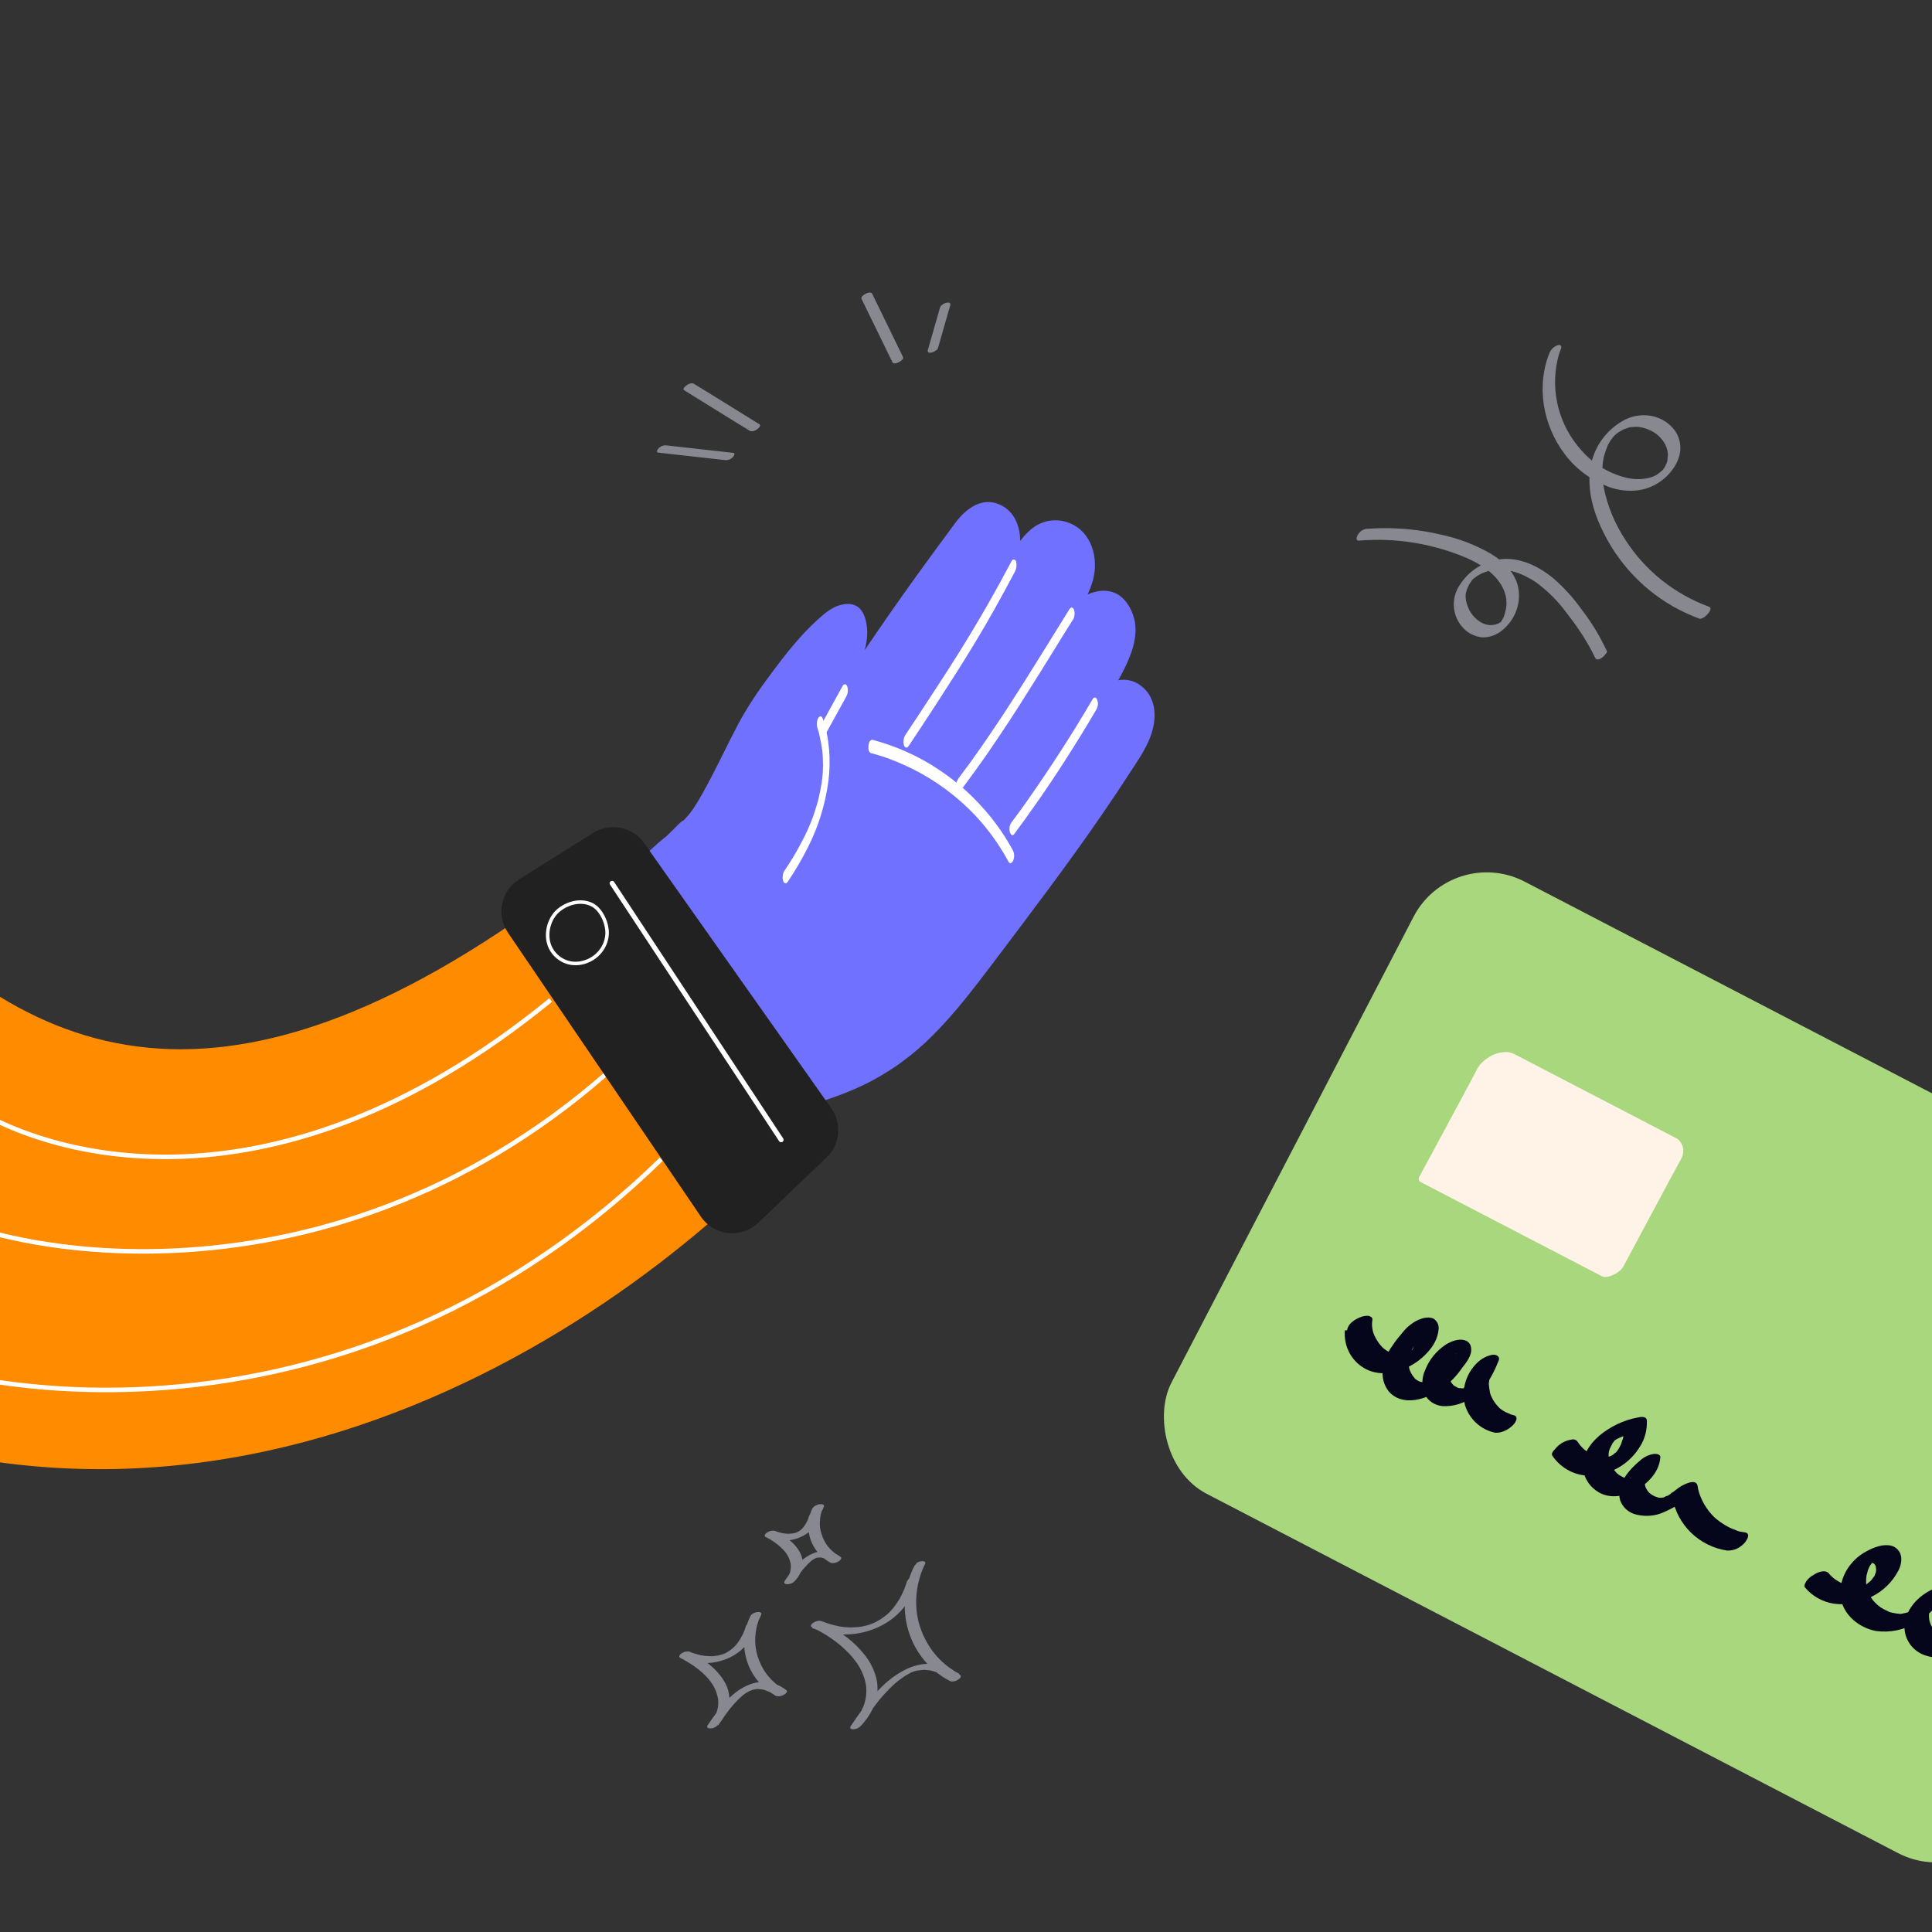 <svg width="375" height="375" viewBox="0 0 375 375" fill="none" xmlns="http://www.w3.org/2000/svg">
<rect x="0" y="0" width="375" height="375" fill="#333333" stroke="none"/>
<g clip-path="url(#clip0_119_1134)">
<path d="M120.494 168.968C116.719 170.117 116.42 175.292 112.603 176.299L95.882 185.201L93.462 196.94C93.382 197.545 93.301 198.151 93.618 198.719C93.755 198.932 93.934 199.139 94.089 199.328L97.126 203.398L106.905 216.398L112.603 223.999C112.71 224.152 112.912 224.229 113.072 224.163L117.53 223.189L135.794 219.357C141.384 218.153 146.993 217.074 152.517 215.71C157.674 214.442 162.829 212.878 167.643 210.58C172.67 208.144 177.231 204.844 181.16 200.852C185.243 196.753 188.766 192.164 192.265 187.557C195.977 182.665 199.647 177.778 203.346 172.802C207.046 167.827 210.674 162.798 214.165 157.705C215.911 155.158 217.615 152.617 219.289 150.018C220.71 147.858 222.196 145.71 223.177 143.297C224.563 139.891 224.67 135.572 221.515 133.152C220.432 132.272 219.077 131.857 217.713 131.952C217.482 131.964 217.274 131.995 217.049 132.049C217.167 131.841 217.267 131.657 217.384 131.449C219.316 127.857 221.391 123.375 219.897 119.269C219.147 117.196 217.697 115.267 215.464 114.79C213.932 114.464 212.474 114.785 211.1 115.39C211.517 114.48 211.887 113.535 212.15 112.585C213.289 108.367 211.915 103.205 207.529 101.497C205.616 100.74 203.486 100.82 201.668 101.723C200.188 102.471 199.03 103.68 198.015 104.996C198.015 102.112 196.899 99.287 194.165 97.993C190.634 96.328 187.487 98.721 185.416 101.506C182.867 104.934 180.36 108.356 177.858 111.82C174.443 116.563 171.116 121.335 167.844 126.184C168.346 124.266 168.545 122.307 168.021 120.328C167.738 119.267 167.211 118.136 166.2 117.606C165.07 116.988 163.724 117.207 162.575 117.609C161.106 118.143 159.846 119.24 158.706 120.277C155.301 123.365 152.409 127.056 149.665 130.746C147.329 133.888 145.076 137.167 143.233 140.639C140.879 145.099 138.797 149.688 136.324 154.06C135.381 155.725 134.386 157.461 133.062 158.843C132.974 158.962 132.879 159.04 132.767 159.141L132.732 159.189L132.323 159.44C131.915 159.691 129.311 162.492 128.873 162.684C126.254 164.779 123.398 168.096 120.494 168.968Z" fill="#7171FF"/>
<path d="M197.019 110.909C195.741 113.324 194.44 115.72 193.115 118.099C191.908 120.27 190.653 122.405 189.374 124.522C188.131 126.592 186.864 128.645 185.555 130.703C184.211 132.809 182.843 134.897 181.517 136.979C180.031 139.276 178.504 141.578 176.995 143.857L176.388 144.773C176.281 144.916 176.122 145.13 175.908 145.119C175.689 145.067 175.557 144.895 175.485 144.694C175.377 144.392 175.328 144.06 175.386 143.733C175.403 143.413 175.485 143.104 175.632 142.807C177.177 140.48 178.721 138.154 180.242 135.81C181.628 133.698 182.996 131.61 184.357 129.48C185.648 127.445 186.957 125.387 188.2 123.317C189.444 121.247 190.716 119.088 191.947 116.935C193.278 114.598 194.568 112.266 195.828 109.876C195.993 109.555 196.157 109.234 196.328 108.954C196.399 108.711 196.629 108.55 196.873 108.62C197.069 108.655 197.2 108.826 197.231 109.034C197.381 109.626 197.313 110.315 197.019 110.909Z" fill="white"/>
<path d="M208.289 120.213C206.828 122.527 205.407 124.836 203.987 127.144C202.614 129.339 201.282 131.528 199.885 133.705C198.565 135.829 197.221 137.935 195.835 140.047C194.45 142.159 193.058 144.229 191.625 146.306C190.139 148.454 188.605 150.567 187.047 152.662C186.852 152.924 186.658 153.186 186.445 153.471C186.339 153.614 186.114 153.668 185.971 153.562C185.798 153.397 185.679 153.16 185.642 152.911C185.509 152.294 185.666 151.635 186.014 151.118C186.404 150.594 186.793 150.07 187.182 149.546C187.377 149.284 187.572 149.023 187.767 148.761C187.855 148.642 187.961 148.499 188.05 148.38C188.067 148.356 188.209 148.165 188.121 148.285L188.138 148.261C188.174 148.213 188.191 148.189 188.227 148.142C188.964 147.1 189.701 146.059 190.439 145.017C191.854 142.965 193.27 140.912 194.637 138.823C196.005 136.735 197.349 134.629 198.693 132.523C200.049 130.352 201.404 128.181 202.778 125.986C204.18 123.701 205.625 121.411 207.027 119.127L207.558 118.264C207.664 118.122 207.823 117.907 208.037 117.918C208.256 117.971 208.388 118.142 208.46 118.344C208.568 118.646 208.617 118.978 208.559 119.304C208.542 119.625 208.46 119.934 208.313 120.231L208.289 120.213Z" fill="white"/>
<path d="M212.812 137.698C210.915 140.946 208.947 144.14 206.913 147.323C204.879 150.505 202.792 153.611 200.615 156.688C199.371 158.461 198.102 160.217 196.81 161.955C196.704 162.097 196.479 162.152 196.312 162.028C196.139 161.862 196.02 161.626 195.983 161.377C195.85 160.76 195.984 160.083 196.355 159.583C196.638 159.202 196.904 158.845 197.187 158.464C197.258 158.369 197.329 158.274 197.4 158.179C197.435 158.131 197.453 158.107 197.488 158.06C197.47 158.083 197.364 158.226 197.488 158.06L197.913 157.488C198.479 156.726 199.022 155.947 199.547 155.191C200.614 153.656 201.7 152.097 202.743 150.544C204.813 147.462 206.853 144.321 208.804 141.15C209.917 139.354 211.008 137.54 212.056 135.731C212.139 135.571 212.322 135.374 212.535 135.385C212.755 135.438 212.886 135.609 212.958 135.811C213.222 136.45 213.13 137.121 212.812 137.698Z" fill="white"/>
<path d="M169.322 143.586C171.573 144.188 173.808 144.962 175.942 145.92C178.052 146.861 180.08 147.962 182.007 149.247C183.953 150.509 185.774 151.937 187.483 153.467C189.223 155.056 190.856 156.787 192.335 158.626C193.766 160.43 195.085 162.335 196.209 164.354L196.616 165.099C196.891 165.674 196.923 166.326 196.695 166.932C196.624 167.176 196.465 167.39 196.27 167.504C196.092 167.594 195.89 167.517 195.8 167.34C194.401 164.747 192.747 162.297 190.845 160.033C190.326 159.388 189.772 158.791 189.194 158.177L189.343 158.324C185.803 154.583 181.637 151.486 177.017 149.197C175.715 148.561 174.378 147.974 173.029 147.451L173.207 147.51C171.858 146.987 170.48 146.554 169.09 146.186C168.561 146.052 168.528 145.251 168.568 144.8C168.584 144.479 168.666 144.171 168.813 143.873C168.932 143.813 169.102 143.534 169.322 143.586Z" fill="white"/>
<path d="M164.303 135.123L160.169 142.622C160.087 142.782 159.904 142.979 159.69 142.968C159.47 142.915 159.339 142.744 159.267 142.542C159.069 141.914 159.119 141.249 159.413 140.655L163.547 133.156C163.63 132.995 163.813 132.799 164.027 132.81C164.246 132.862 164.378 133.034 164.45 133.235C164.648 133.863 164.597 134.528 164.303 135.123Z" fill="white"/>
<path d="M159.681 139.45C161.015 143.325 161.299 147.566 160.794 151.626C160.184 156.126 158.855 160.499 156.778 164.536C155.648 166.801 154.34 169.008 152.931 171.102C152.824 171.245 152.689 171.477 152.451 171.448C152.232 171.396 152.1 171.224 152.028 171.023C151.92 170.721 151.871 170.389 151.929 170.062C151.946 169.742 152.028 169.433 152.175 169.136C153.431 167.297 154.574 165.411 155.598 163.437C155.845 162.956 156.075 162.498 156.322 162.016C156.387 161.879 156.434 161.767 156.499 161.63C156.534 161.582 156.563 161.493 156.599 161.445C156.634 161.398 156.704 161.154 156.599 161.445C156.71 161.196 156.822 160.946 156.934 160.696C157.38 159.698 157.78 158.664 158.113 157.618C158.272 157.107 158.43 156.596 158.588 156.085C158.599 156.02 158.635 155.972 158.629 155.931C158.699 155.687 158.547 156.24 158.617 155.996L158.728 155.598C158.798 155.355 158.868 155.111 158.915 154.85C159.136 153.906 159.316 152.967 159.473 152.012C159.501 151.774 159.421 152.38 159.467 152.118L159.484 151.946L159.524 151.643C159.571 151.382 159.576 151.127 159.622 150.866C159.662 150.415 159.719 149.94 159.717 149.495C159.722 149.24 159.733 149.026 159.738 148.771L159.755 148.599C159.733 149.026 159.75 148.854 159.756 148.747L159.742 148.367C159.734 147.881 159.709 147.418 159.701 146.932C159.682 146.659 159.669 146.428 159.65 146.155C159.632 146.03 159.631 145.882 159.613 145.757L159.588 145.591C159.558 145.384 159.637 145.923 159.594 145.633C159.521 145.135 159.448 144.637 159.351 144.121C159.254 143.605 159.133 143.072 159.018 142.58L158.97 142.396C159.042 142.746 159.006 142.497 158.994 142.413L158.897 142.046C158.819 141.803 158.735 141.519 158.657 141.276C158.549 140.974 158.523 140.659 158.558 140.315C158.574 139.994 158.656 139.686 158.803 139.388C158.909 139.245 159.062 138.99 159.282 139.042C159.454 139.059 159.609 139.249 159.681 139.45Z" fill="white"/>
<path d="M122.589 161.637C50.325 221.858 10.004 209.29 -22.987 174.205C-32.063 203.355 -45.504 270.453 -45.504 270.034C46.241 314.021 129.572 251.706 159.769 215.05L122.589 161.637Z" fill="#FF8B00"/>
<path fill-rule="evenodd" clip-rule="evenodd" d="M-143.05 174.756C-143.345 250.72 -142.971 368.366 -141.857 384.714C-103.63 355.913 -45.504 292.551 -20.369 236.52L-20.83 236.187C-9.079 211.313 -11.821 184.617 -26.463 170.619C-40.344 157.323 -60.043 160.179 -64.086 160.934L-58.687 151.284L-78.673 158.606L-83.885 137.186L-89.284 146.837C-91.062 142.825 -100.161 123.857 -120.363 118.085C-143.01 111.65 -170.727 124.703 -185.357 151.213C-176.736 155.976 -161.247 164.6 -143.05 174.756Z" fill="#FF8B00"/>
<path fill-rule="evenodd" clip-rule="evenodd" d="M107.158 194.445C52.126 239.394 5.885 224.955 -10.169 212.253L-9.623 211.563C6.092 223.997 51.874 238.464 106.601 193.763L107.158 194.445Z" fill="white"/>
<path fill-rule="evenodd" clip-rule="evenodd" d="M0.467 240.261C-8.883 238.021 -16.076 234.826 -20.118 231.628L-19.572 230.938C-15.672 234.024 -8.618 237.179 0.672 239.406C9.95 241.63 21.424 242.919 34.135 242.299C59.556 241.059 89.917 232.188 117.586 207.912L118.166 208.573C90.328 232.997 59.77 241.93 34.178 243.178C21.384 243.801 9.827 242.505 0.467 240.261Z" fill="white"/>
<path fill-rule="evenodd" clip-rule="evenodd" d="M-9.748 266.961C-20.556 264.501 -28.639 261.013 -32.686 257.811L-32.14 257.121C-28.245 260.203 -20.312 263.654 -9.552 266.103C1.192 268.549 14.71 269.985 29.745 269.071C59.809 267.244 95.924 256.02 128.042 224.685L128.657 225.315C96.365 256.818 60.041 268.111 29.798 269.949C14.678 270.868 1.076 269.425 -9.748 266.961Z" fill="white"/>
<path d="M100.752 170.688L115.137 161.662C118.435 159.592 122.777 160.463 125.022 163.644L161.363 215.127C163.456 218.092 163.064 222.143 160.441 224.652L147.179 237.338C143.902 240.472 138.595 239.91 136.047 236.16L98.584 181.018C96.25 177.582 97.234 172.895 100.752 170.688Z" fill="#212121"/>
<path d="M116.694 177.329L116.695 177.33C117.01 177.827 117.267 178.359 117.461 178.919C117.653 179.476 117.775 180.052 117.828 180.631C117.871 181.231 117.82 181.834 117.669 182.411L117.668 182.414C117.517 183.015 117.267 183.588 116.934 184.112C116.292 185.116 115.385 185.914 114.316 186.416C113.708 186.699 113.059 186.89 112.397 186.969L112.396 186.969C111.716 187.052 111.026 187.013 110.363 186.845C109.765 186.692 109.203 186.433 108.69 186.083C108.177 185.733 107.722 185.298 107.356 184.8L107.355 184.799C106.983 184.297 106.699 183.733 106.526 183.135L106.526 183.135C106.356 182.549 106.283 181.929 106.301 181.314L106.301 181.314C106.319 180.692 106.424 180.078 106.612 179.488L106.612 179.488L106.613 179.485C106.792 178.903 107.053 178.351 107.393 177.845L107.393 177.844C107.716 177.36 108.108 176.933 108.562 176.576L108.562 176.576C109.031 176.207 109.544 175.903 110.089 175.661L110.089 175.661L110.092 175.66C110.627 175.417 111.188 175.253 111.772 175.16C112.343 175.07 112.923 175.068 113.497 175.154C114.06 175.24 114.603 175.427 115.097 175.709L115.219 175.779L115.22 175.778C115.373 175.875 115.52 175.986 115.663 176.107C116.061 176.461 116.409 176.874 116.694 177.329Z" stroke="white" stroke-width="0.681"/>
<path fill-rule="evenodd" clip-rule="evenodd" d="M118.543 171.043C118.762 170.899 119.057 170.959 119.201 171.178L152.015 220.976C152.16 221.196 152.099 221.49 151.88 221.635C151.661 221.779 151.366 221.718 151.222 221.499L118.408 171.701C118.264 171.482 118.324 171.187 118.543 171.043Z" fill="white"/>
<rect x="281.745" y="163.752" width="183.252" height="133.893" rx="16" transform="rotate(27.46 281.745 163.752)" fill="#A9D77E"/>
<path d="M326.723 223.114C326.632 222.284 326.196 221.448 325.478 220.988C324.998 220.739 324.519 220.489 324.039 220.24L294.096 204.681C293.616 204.431 293.169 204.286 292.687 204.21C291.237 204.153 289.815 204.545 288.662 205.425C287.895 205.896 287.297 206.543 286.837 207.261C286.481 207.947 286.125 208.632 285.769 209.317L280.398 219.318L275.953 227.538L275.704 228.018C275.668 228.086 275.668 228.086 275.632 228.155C275.315 228.599 275.202 229.15 275.751 229.434L297.471 240.721C300.418 242.252 303.296 243.748 306.242 245.279C307.749 246.062 309.257 246.845 310.764 247.629L310.901 247.7C311.518 248.02 312.42 247.793 313.011 247.491C313.88 247.159 314.614 246.583 315.074 245.865L318.347 239.734L324.039 229.116L325.923 225.657C326.03 225.452 326.137 225.246 326.244 225.041C326.561 224.597 326.745 223.909 326.723 223.114Z" fill="#FFF3E8"/>
<path d="M261.037 258.227C260.821 260.986 261.989 263.595 264.209 265.183C266.737 267.019 270.124 266.864 272.908 265.526C274.716 264.725 276.324 263.473 277.557 261.938C278.508 260.778 279.151 259.372 279.244 257.854C279.29 257.095 278.887 256.363 278.238 255.939C277.037 255.402 275.508 256 274.497 256.606C273.59 257.179 272.785 257.892 272.185 258.711C271.516 259.495 270.848 260.279 270.317 261.134C269.224 262.568 268.61 264.25 268.375 266.043C268.249 267.457 268.642 268.879 269.522 270.032C272.236 273.183 276.992 271.565 279.856 269.572C281.393 268.456 282.727 267.061 283.787 265.523C284.598 264.465 285.759 263.067 285.54 261.648C285.482 260.921 285.008 260.327 284.32 260.144C283.117 259.779 281.692 260.344 280.681 260.95C278.831 262.165 277.423 263.87 276.632 265.895C275.953 267.37 275.893 268.992 276.491 270.521C277.091 271.877 278.459 272.762 279.942 272.923C282.046 273.06 284.129 272.401 285.91 271.151C287.586 269.934 288.959 268.298 289.887 266.343C290.279 265.59 290.566 264.869 290.89 264.08C291.213 263.29 290.459 262.899 289.733 262.956C288.59 263.146 287.615 263.683 286.774 264.464C284.53 266.605 283.583 269.768 284.364 272.785C285.22 275.492 287.468 277.53 290.222 278.091C290.809 278.135 291.398 278.006 291.954 277.773C292.614 277.507 293.173 277.101 293.699 276.591C294.261 276.013 294.866 274.848 293.66 274.657L293.282 274.547C292.904 274.438 293.419 274.618 293.145 274.476C292.871 274.333 292.561 274.26 292.287 274.117C291.739 273.832 291.227 273.479 290.818 273.093L291.057 273.304C290.138 272.391 289.464 271.345 289.137 270.131L289.236 270.443C289.107 269.854 289.047 269.301 288.986 268.747C288.956 268.47 289.03 268.161 289.068 267.919C289.104 267.851 289.145 267.437 289.142 267.61C289.14 267.782 289.18 267.368 289.216 267.3C289.254 267.059 289.397 266.785 289.435 266.544C289.506 266.407 289.578 266.269 289.649 266.132C289.684 266.064 289.72 265.995 289.756 265.927L289.684 266.064C289.651 265.96 290.109 265.414 290.145 265.346C290.391 265.039 289.934 265.584 290.109 265.414C290.284 265.244 290.32 265.176 290.46 265.074L286.308 265.528C286.127 266.043 285.914 266.454 285.733 266.969C285.626 267.175 285.484 267.449 285.377 267.655L285.341 267.723C285.27 267.86 285.234 267.929 285.199 267.997C284.95 268.477 284.668 268.852 284.385 269.228C284.561 269.058 284.596 268.989 284.457 269.091L284.317 269.192C284.246 269.329 284.141 269.362 284.002 269.464C283.687 269.735 284.037 269.395 284.141 269.362C284.246 269.329 283.618 269.699 284.106 269.431C284.21 269.398 284.594 269.162 284.106 269.431C284.002 269.464 283.585 269.595 284.314 269.365C284.21 269.398 284.106 269.431 284.07 269.499C283.722 269.667 284.487 269.368 284.279 269.433L284.07 269.499C283.689 269.562 284.002 269.464 284.174 269.466C284.002 269.464 283.725 269.494 283.552 269.491C283.276 269.521 283.898 269.497 283.656 269.458C283.588 269.423 283.415 269.42 283.311 269.453L283.07 269.415C282.692 269.305 283.207 269.486 283.002 269.379C282.59 269.165 282.248 268.987 281.941 268.741L282.179 268.952C281.738 268.461 281.401 267.938 281.203 267.313L281.302 267.626C281.173 267.036 281.148 266.414 281.192 265.828C281.192 265.828 281.233 265.414 281.194 265.655C281.233 265.414 281.304 265.277 281.342 265.036C281.449 264.83 281.452 264.658 281.559 264.452C281.594 264.384 281.843 263.904 281.665 264.247C281.843 263.904 282.054 263.666 282.232 263.323C282.339 263.117 282.479 263.016 282.586 262.81L282.761 262.64C282.515 262.947 282.515 262.947 282.69 262.777C282.865 262.608 283.18 262.336 282.55 262.879C282.69 262.778 282.69 262.778 282.446 262.912C282.271 263.082 282.062 263.148 281.819 263.282C281.471 263.449 281.194 263.479 280.849 263.474C280.643 263.367 280.643 263.367 280.78 263.438C280.849 263.474 280.917 263.51 280.986 263.545L280.747 263.334C280.849 263.474 281.019 263.649 281.016 263.822L280.917 263.51C280.914 263.682 280.98 263.891 280.942 264.132C280.912 263.855 281.013 263.995 280.942 264.132C280.906 264.2 280.835 264.337 280.832 264.51C280.797 264.578 280.761 264.647 280.761 264.647C280.69 264.784 280.726 264.716 280.868 264.441C280.832 264.51 280.761 264.647 280.69 264.784C280.548 265.058 280.337 265.297 280.161 265.467C279.986 265.636 279.808 265.979 279.561 266.286C279.49 266.423 279.35 266.525 279.279 266.662C279.49 266.423 279.455 266.492 279.279 266.662C279.068 266.9 278.857 267.139 278.646 267.377C278.507 267.478 278.436 267.616 278.296 267.717C278.156 267.818 278.26 267.785 278.471 267.547L278.296 267.717C278.156 267.818 278.12 267.887 277.981 267.988C277.841 268.09 277.841 268.09 277.701 268.191L278.016 267.92C277.877 268.021 277.772 268.054 277.633 268.156C278.085 267.955 278.12 267.887 277.877 268.021L277.737 268.123C277.529 268.189 277.148 268.252 277.805 268.158C277.701 268.191 277.493 268.257 277.389 268.29L277.181 268.356L277.389 268.29C277.216 268.287 277.112 268.32 276.939 268.317C276.871 268.282 276.386 268.378 276.835 268.35C276.663 268.348 276.559 268.381 276.422 268.309C276.249 268.307 276.18 268.271 276.008 268.268C275.939 268.233 275.561 268.123 275.835 268.266C275.32 268.085 274.772 267.8 274.399 267.345L274.637 267.556C274.127 267.03 273.724 266.299 273.494 265.57L273.593 265.882C273.398 265.085 273.34 264.359 273.491 263.567C273.491 263.567 273.532 263.153 273.529 263.325C273.526 263.498 273.565 263.257 273.6 263.188C273.638 262.947 273.71 262.81 273.817 262.605C273.923 262.399 273.997 262.089 274.104 261.884C274.175 261.747 274.211 261.678 274.282 261.541C274.175 261.747 274.282 261.541 274.353 261.404C274.603 260.925 274.885 260.549 275.202 260.105C275.309 259.899 275.485 259.73 275.66 259.56C275.731 259.423 275.835 259.39 275.906 259.253C275.624 259.628 275.871 259.321 275.942 259.184C276.117 259.014 276.224 258.809 276.4 258.639C276.435 258.57 276.539 258.537 276.61 258.4C276.821 258.162 276.435 258.57 276.435 258.57C276.715 258.367 276.191 258.704 276.156 258.773C275.912 258.907 275.599 259.006 275.287 259.105C274.561 259.163 274.32 259.124 274.629 259.198C274.698 259.234 274.698 259.234 274.629 259.198C274.424 259.091 274.766 259.269 274.766 259.269L274.528 259.058C274.698 259.234 274.832 259.478 274.898 259.686L274.799 259.373C274.898 259.686 274.893 260.031 274.819 260.341C274.824 259.996 274.819 260.341 274.748 260.478C274.676 260.615 274.674 260.788 274.567 260.993C274.46 261.199 274.318 261.473 274.279 261.714C274.46 261.199 274.315 261.645 274.244 261.782C274.173 261.919 274.101 262.057 273.962 262.158C273.822 262.259 273.89 262.295 273.89 262.295C273.89 262.295 273.855 262.364 274.066 262.125C273.926 262.226 273.855 262.364 273.715 262.465C273.54 262.635 273.121 262.939 273.819 262.432C273.679 262.533 273.644 262.602 273.504 262.703C273.364 262.805 272.945 263.109 273.364 262.805C273.784 262.501 273.364 262.805 273.225 262.906C273.085 263.008 272.668 263.139 273.433 262.84C273.293 262.942 273.189 262.975 272.981 263.041C272.425 263.274 273.501 262.876 273.085 263.008C272.981 263.041 272.877 263.074 272.704 263.071C272.531 263.068 272.427 263.101 272.323 263.134C272.948 262.937 272.496 263.137 272.255 263.098L271.874 263.162C271.424 263.189 272.219 263.167 271.874 263.162C271.528 263.156 271.287 263.118 270.978 263.044L270.599 262.934C270.462 262.863 270.462 262.863 270.599 262.934L270.394 262.828C270.188 262.721 269.914 262.578 269.709 262.472C269.16 262.187 268.648 261.833 268.239 261.447L268.478 261.658C267.491 260.71 266.751 259.455 266.392 258.137L266.49 258.45C266.295 257.652 266.238 256.926 266.388 256.134C266.429 255.72 266.018 255.507 265.64 255.397C265.053 255.353 264.464 255.482 263.908 255.716C262.9 256.149 261.609 256.958 261.486 258.199L261.037 258.227Z" fill="#05061B"/>
<path d="M301.308 282.547C303.03 285.095 305.977 286.626 309.054 286.397C312.926 286.147 316.378 284.025 318.364 280.706C319.32 279.201 319.728 277.411 319.651 275.718C319.596 274.819 318.453 275.008 317.864 275.137C315.162 275.648 312.622 276.852 310.488 278.614C308.633 280.174 306.973 282.531 307.278 285.126C307.489 287.064 308.707 288.74 310.384 289.699C312.678 290.978 315.416 290.399 317.61 289.19C319.945 287.879 322.051 285.667 322.267 282.908C322.346 282.253 321.519 282.171 321.069 282.198C320.135 282.322 319.335 282.689 318.6 283.265C316.327 285.129 313.587 288.057 314.47 291.213C314.967 292.603 316.159 293.657 317.639 293.991C319.429 294.399 321.226 294.289 322.931 293.521C324.843 292.687 326.621 291.61 328.265 290.289L324.599 290.646C325.551 296.014 329.838 300.156 335.248 300.966C336.525 301.02 337.777 300.453 338.657 299.43C339.15 298.816 339.859 297.618 338.653 297.427C338.344 297.353 337.998 297.348 337.689 297.274L337.31 297.164C337.31 297.164 336.864 297.019 337.173 297.093C336.59 296.877 336.074 296.696 335.526 296.411C334.498 295.877 333.473 295.17 332.588 294.362L332.826 294.573C331.261 293.064 330.151 291.181 329.597 289.066L329.695 289.378C329.597 289.066 329.566 288.789 329.503 288.408C329.218 286.781 326.535 288.258 325.837 288.766C325.522 289.037 325.138 289.273 324.823 289.544C324.683 289.646 324.439 289.78 324.3 289.881C324.93 289.339 324.439 289.78 324.264 289.95C324.089 290.12 323.88 290.186 323.741 290.287C323.601 290.389 323.601 290.389 323.497 290.421C323.881 290.186 323.985 290.153 323.741 290.287C323.497 290.421 323.256 290.383 323.185 290.52C323.601 290.389 323.601 290.389 323.393 290.454L323.08 290.553L322.768 290.652C323.08 290.553 323.149 290.589 322.941 290.655L322.387 290.715C322.215 290.712 322.215 290.712 322.456 290.751L322.214 290.712C322.042 290.71 321.869 290.707 321.664 290.6C321.595 290.565 321.08 290.384 321.354 290.526C321.217 290.455 321.011 290.348 320.874 290.277C320.532 290.099 320.293 289.888 319.986 289.642L320.225 289.852C319.748 289.431 319.446 288.839 319.282 288.318L319.38 288.63C319.314 288.422 319.284 288.145 319.254 287.869C319.221 287.765 319.224 287.592 319.259 287.523C319.295 287.455 319.336 287.041 319.227 287.419C319.265 287.178 319.407 286.904 319.446 286.663C319.517 286.526 319.552 286.457 319.624 286.32C319.377 286.627 319.837 285.909 319.624 286.32C319.73 286.115 319.941 285.876 320.048 285.671L320.119 285.534C320.295 285.364 320.191 285.397 320.048 285.671C320.152 285.638 320.259 285.432 320.295 285.364C320.47 285.194 320.645 285.024 320.856 284.785C321.243 284.377 320.577 284.988 320.821 284.854C321.065 284.719 321.1 284.651 321.171 284.514L317.505 284.871L317.499 285.216C317.497 285.389 317.461 285.458 317.499 285.216C317.461 285.458 317.39 285.595 317.283 285.8C317.212 285.937 317.176 286.006 317.105 286.143C316.963 286.417 317.176 286.006 317.176 286.006C317.176 286.006 316.859 286.45 316.823 286.518C316.541 286.894 317.209 286.11 316.859 286.45C316.823 286.518 316.787 286.587 316.683 286.62C316.508 286.79 316.264 286.924 316.823 286.518C316.787 286.587 316.683 286.62 316.648 286.688C316.472 286.858 316.16 286.957 316.856 286.622L316.612 286.757C316.368 286.891 316.091 286.921 316.82 286.691C316.716 286.724 316.612 286.757 316.576 286.825C316.368 286.891 316.231 286.82 316.785 286.76C316.681 286.792 316.576 286.825 316.472 286.858C316.264 286.924 316.231 286.82 316.645 286.861C316.541 286.894 316.472 286.858 316.368 286.891L316.091 286.921C316.091 286.921 316.574 286.998 316.16 286.957C315.919 286.919 315.746 286.916 315.505 286.878L315.195 286.804C315.332 286.875 315.401 286.911 315.195 286.804C315.058 286.733 314.853 286.626 314.647 286.519C314.236 286.305 313.929 286.059 313.589 285.708L313.828 285.919C313.079 285.182 312.575 284.311 312.278 283.374L312.377 283.686C312.314 283.305 312.251 282.924 312.223 282.475C312.226 282.302 312.229 282.13 312.267 281.888C312.267 281.888 312.308 281.475 312.27 281.716C312.231 281.957 312.341 281.579 312.341 281.579C312.379 281.338 312.522 281.064 312.629 280.858C312.664 280.789 312.807 280.515 312.7 280.721C312.593 280.926 312.771 280.584 312.771 280.584C312.771 280.584 312.878 280.378 312.949 280.241C313.02 280.104 313.196 279.934 312.985 280.173C312.774 280.411 313.02 280.104 313.056 280.036C313.091 279.967 313.231 279.866 313.302 279.729C313.513 279.49 312.883 280.033 313.163 279.83L313.478 279.559C313.513 279.49 313.617 279.457 313.757 279.356C314.176 279.052 313.338 279.66 313.617 279.457C313.897 279.254 314.001 279.222 314.245 279.087C314.733 278.818 313.793 279.287 314.105 279.189C314.209 279.156 314.349 279.054 314.453 279.021C314.557 278.988 314.905 278.821 315.113 278.755C315.322 278.69 315.218 278.722 315.009 278.788C315.113 278.755 315.218 278.722 315.322 278.69C315.842 278.525 316.327 278.429 316.848 278.264L315.061 277.684C315.124 278.065 315.119 278.41 315.078 278.824C315.075 278.997 315.072 279.169 314.966 279.375C314.925 279.789 315.037 279.238 314.894 279.512C314.785 279.89 314.711 280.2 314.533 280.542C314.462 280.679 314.355 280.885 314.284 281.022C314.106 281.364 314.426 280.748 314.248 281.09C314.07 281.433 313.859 281.671 313.613 281.978C313.437 282.148 313.541 282.116 313.684 281.841C313.648 281.91 313.613 281.978 313.509 282.011C313.404 282.044 313.333 282.181 313.193 282.283C312.878 282.554 313.684 281.841 313.193 282.283C313.054 282.384 312.914 282.486 312.774 282.587C313.509 282.011 313.018 282.453 312.81 282.519C312.391 282.823 313.506 282.184 312.914 282.486C312.774 282.587 312.602 282.584 312.462 282.686C312.67 282.62 313.158 282.351 312.462 282.686L312.185 282.716C312.566 282.653 312.566 282.653 312.358 282.719C312.149 282.785 312.081 282.749 311.908 282.746C311.736 282.744 311.632 282.777 311.459 282.774L311.527 282.809L311.286 282.771C310.941 282.766 310.631 282.692 310.322 282.618C310.149 282.615 310.012 282.544 309.839 282.541L309.634 282.435C309.324 282.361 309.014 282.287 308.74 282.144C308.124 281.824 307.543 281.435 307.033 280.909L307.271 281.12C306.863 280.734 306.49 280.279 306.153 279.755C305.881 279.44 305.435 279.295 305.018 279.427C303.703 279.614 302.552 280.321 301.741 281.379C301.39 281.719 301.073 282.163 301.308 282.547Z" fill="#05061B"/>
<path d="M350.333 308.109C351.723 309.788 353.743 310.925 355.914 311.269C358.429 311.619 361.027 311.142 363.326 309.9C365.554 308.795 367.342 307.027 368.482 304.834C368.909 304.012 369.131 303.083 369.007 302.148C368.851 301.11 368.069 300.269 367.072 300.011C365.592 299.677 363.995 300.24 362.707 300.876C361.523 301.479 360.441 302.222 359.561 303.244C358.156 304.777 357.332 306.698 357.195 308.803C357.029 312.806 360.401 315.864 364.12 316.578C366.808 316.931 369.51 316.42 371.812 315.005C374.25 313.662 376.214 311.724 377.496 309.257C377.674 308.915 377.543 308.498 377.236 308.252C377.167 308.216 377.099 308.18 377.099 308.18C376.479 308.033 375.822 308.126 375.23 308.427C372.273 309.763 369.745 312.452 369.658 315.801C369.653 318.322 371.345 320.593 373.819 321.357C375.606 321.937 377.577 321.83 379.245 321.131C379.906 320.865 380.465 320.459 380.991 319.949C381.341 319.609 381.591 319.13 381.667 318.647C381.582 317.472 379.812 318.031 379.255 318.264C380.02 317.965 379.568 318.166 379.395 318.163C379.223 318.16 378.91 318.259 379.291 318.196C379.672 318.133 378.875 318.327 378.842 318.223L379.014 318.226L378.842 318.223C378.773 318.188 378.669 318.221 378.496 318.218C378.255 318.18 378.014 318.141 377.773 318.103C377.532 318.065 377.91 318.174 377.704 318.067L377.43 317.925C377.225 317.818 376.951 317.676 376.745 317.569C376.334 317.355 375.958 317.073 375.619 316.723L375.857 316.933C375.21 316.336 374.774 315.501 374.511 314.668L374.61 314.98C374.445 314.459 374.385 313.906 374.428 313.319C374.431 313.147 374.434 312.974 374.505 312.837C374.51 312.492 374.398 313.043 374.54 312.768C374.614 312.459 374.721 312.253 374.795 311.944C374.831 311.875 374.905 311.565 375.009 311.532L374.902 311.738C374.937 311.669 374.973 311.601 375.009 311.532C375.08 311.395 375.115 311.327 375.255 311.225C375.291 311.157 375.326 311.088 375.362 311.02C375.151 311.258 375.08 311.395 375.187 311.19C375.294 310.984 375.398 310.951 375.502 310.918L375.187 311.19L375.362 311.02C375.713 310.68 374.77 311.321 375.222 311.121C375.85 310.751 374.666 311.354 375.118 311.154L372.748 310.357C372.961 309.946 372.712 310.426 372.676 310.494L372.359 310.939C372.287 311.076 372.216 311.213 372.076 311.314C371.937 311.415 372.005 311.451 371.97 311.52C371.934 311.588 371.934 311.588 372.145 311.35C371.934 311.588 371.723 311.827 371.512 312.065L371.337 312.235C371.161 312.405 371.197 312.336 371.512 312.065C371.372 312.166 371.268 312.199 371.197 312.336C371.057 312.438 370.953 312.471 370.882 312.608C371.512 312.065 371.161 312.405 371.022 312.506C370.882 312.608 370.742 312.709 370.603 312.811C370.011 313.112 371.159 312.578 370.707 312.778L370.359 312.945C370.15 313.011 369.874 313.041 370.463 312.912C370.186 312.942 369.838 313.11 369.561 313.14C369.284 313.17 370.046 313.044 369.561 313.14L369.076 313.236L368.627 313.263C368.177 313.291 369.041 313.304 368.558 313.228C367.972 313.184 367.352 313.036 366.802 312.924C367.111 312.998 366.665 312.853 366.665 312.853L366.322 312.675C365.464 312.316 364.677 311.82 363.998 311.119L364.236 311.33C363.282 310.486 362.643 309.371 362.317 308.157L362.416 308.47C362.152 307.637 362.166 306.773 362.283 305.877C362.319 305.809 362.286 305.705 362.322 305.636C362.248 305.946 362.322 305.636 362.357 305.568C362.396 305.326 362.502 305.121 362.505 304.948C362.612 304.743 362.65 304.501 362.721 304.364C362.757 304.296 362.828 304.159 362.864 304.09C362.793 304.227 362.721 304.364 362.864 304.09C363.006 303.816 363.042 303.748 363.217 303.578C363.253 303.509 363.499 303.202 363.253 303.509C363.006 303.816 363.253 303.509 363.288 303.441C363.324 303.372 363.464 303.271 363.499 303.202C363.71 302.964 363.045 303.575 363.36 303.304L363.639 303.101C363.883 302.966 363.012 303.471 363.395 303.235C363.499 303.202 363.883 302.966 363.395 303.235C362.908 303.504 363.36 303.304 363.395 303.235C363.708 303.136 363.291 303.268 363.187 303.301C362.702 303.397 363.708 303.136 363.187 303.301C363.395 303.235 363.36 303.304 363.187 303.301C363.187 303.301 363.601 303.342 363.428 303.339C363.255 303.337 363.634 303.446 363.634 303.446C363.771 303.517 363.839 303.553 363.941 303.693L363.702 303.482C363.941 303.693 364.075 303.936 364.174 304.249L364.075 303.936C364.105 304.213 364.135 304.49 364.166 304.767C364.13 304.835 364.054 305.318 364.163 304.939C364.092 305.076 364.125 305.181 364.054 305.318C363.982 305.455 363.911 305.592 363.873 305.833C364.051 305.49 363.695 306.175 363.873 305.833C363.837 305.901 363.273 306.652 363.273 306.652C363.484 306.414 363.519 306.345 363.344 306.515L363.273 306.652C363.133 306.754 363.026 306.959 362.887 307.061C362.5 307.469 363.341 306.688 362.922 306.992C362.783 307.094 362.607 307.264 362.467 307.365C362.048 307.669 363.059 307.064 362.607 307.264L362.188 307.568L362.536 307.401L362.292 307.535C362.152 307.637 361.98 307.634 361.84 307.735C361.7 307.837 361.736 307.768 362.152 307.637L361.84 307.735L361.424 307.867C361.215 307.933 361.215 307.933 361.596 307.87L361.319 307.9L360.87 307.927C360.697 307.925 360.421 307.955 360.248 307.952C360.593 307.958 360.248 307.952 360.075 307.95C359.73 307.944 359.352 307.835 359.006 307.829L358.524 307.753C358.387 307.681 358.319 307.646 358.456 307.717L358.182 307.575C357.803 307.465 357.529 307.323 357.187 307.145C356.57 306.824 355.92 306.4 355.411 305.874L355.649 306.085C355.411 305.874 355.172 305.663 354.969 305.383C354.256 304.578 352.727 305.176 352.029 305.683C351.437 305.984 350.947 306.426 350.593 306.938C350.451 307.212 350.062 307.794 350.333 308.109Z" fill="#05061B"/>
<path fill-rule="evenodd" clip-rule="evenodd" d="M177.476 303.95C177.061 304.766 176.716 305.603 176.441 306.452C176.246 306.59 176.089 306.769 176.023 307.001C175.754 307.9 175.411 308.785 174.99 309.61C174.61 310.381 174.13 311.119 173.598 311.816L173.516 311.924L173.352 312.138C173.291 312.219 173.223 312.294 173.155 312.37C173.087 312.445 173.019 312.521 172.958 312.601C172.686 312.903 172.408 313.158 172.13 313.413L172.087 313.453C172.087 313.453 172.091 313.449 172.098 313.442C172.134 313.407 172.243 313.301 172.171 313.359C172.15 313.386 172.109 313.44 172.062 313.446C172.036 313.45 171.999 313.486 171.956 313.527C171.922 313.559 171.885 313.594 171.846 313.621C171.727 313.733 171.605 313.815 171.471 313.905L171.471 313.905C171.437 313.928 171.402 313.952 171.366 313.977C171.289 314.023 171.218 314.075 171.147 314.128C171.076 314.18 171.005 314.232 170.928 314.279C170.806 314.356 170.862 314.324 170.917 314.292C170.973 314.26 171.028 314.228 170.907 314.305C170.819 314.366 170.732 314.426 170.617 314.466C170.54 314.513 170.468 314.554 170.395 314.594C170.323 314.634 170.25 314.675 170.173 314.722L169.951 314.849C169.902 314.882 169.771 314.942 169.734 314.959C169.728 314.962 169.724 314.963 169.724 314.963C169.724 314.963 169.73 314.961 169.745 314.954C169.772 314.943 169.83 314.918 169.93 314.876C169.772 314.946 169.608 315.012 169.443 315.077C169.278 315.143 169.114 315.208 168.956 315.279C168.909 315.286 168.864 315.304 168.818 315.323C168.801 315.33 168.783 315.337 168.765 315.344C168.75 315.348 168.732 315.354 168.708 315.361C168.703 315.362 168.699 315.363 168.694 315.364C168.69 315.365 168.685 315.366 168.681 315.366C168.601 315.39 168.508 315.415 168.416 315.44L168.416 315.44C168.324 315.465 168.232 315.491 168.152 315.514C168.071 315.538 167.984 315.556 167.897 315.575C167.81 315.593 167.723 315.612 167.643 315.635L167.388 315.696L167.294 315.709L167.248 315.716L167.107 315.736L166.873 315.77L166.873 315.77C166.686 315.797 166.499 315.824 166.332 315.824C166.155 315.837 165.983 315.844 165.811 315.851C165.639 315.858 165.468 315.865 165.291 315.878L165.339 315.878C165.304 315.879 165.268 315.881 165.244 315.885L165.004 315.872C164.921 315.872 164.831 315.867 164.741 315.862C164.651 315.857 164.561 315.852 164.477 315.852C164.144 315.852 163.804 315.805 163.465 315.759C163.272 315.739 163.079 315.719 162.906 315.672L162.614 315.619L162.541 315.605L162.514 315.585C162.149 315.518 161.803 315.425 161.458 315.331C160.768 315.144 160.045 314.89 159.369 314.629C159.124 314.569 158.863 314.582 158.609 314.643C158.308 314.71 158.038 314.844 157.775 315.026C157.471 315.26 157.164 315.663 157.641 315.857L157.711 315.892L157.585 315.984C157.949 316.137 158.317 316.276 158.689 316.401C158.791 316.456 158.892 316.513 158.992 316.57C159.153 316.66 159.313 316.751 159.478 316.834C160.119 317.196 160.739 317.584 161.339 317.999C162.512 318.81 163.603 319.727 164.612 320.752C165.157 321.295 165.634 321.871 166.09 322.474L166.005 322.367C166.944 323.593 167.62 325.001 167.974 326.502C168.074 326.918 168.127 327.34 168.153 327.742L168.135 327.601C168.206 328.547 168.115 329.539 167.846 330.437C167.807 330.587 167.759 330.729 167.708 330.879L167.708 330.879C167.675 330.978 167.64 331.079 167.606 331.188C167.599 331.199 167.584 331.234 167.571 331.265C167.55 331.314 167.535 331.35 167.565 331.242L167.489 331.396L167.323 331.778C167.28 331.876 167.235 331.972 167.188 332.068C166.578 332.901 165.991 333.751 165.413 334.609C165.374 334.659 165.34 334.709 165.308 334.759L165.249 334.823L165.249 334.824L165.267 334.823L165.252 334.847C165.202 334.926 165.153 335.005 165.091 335.085C164.989 335.219 165.012 335.407 165.123 335.534C165.255 335.635 165.448 335.655 165.615 335.655C166.162 335.647 166.659 335.433 167.039 335.043C168.025 334.03 168.829 332.878 169.416 331.611C169.579 331.391 169.744 331.171 169.912 330.952L170.178 330.603L170.219 330.55L170.546 330.12C170.792 329.798 171.084 329.47 171.356 329.168C171.901 328.564 172.445 327.96 173.041 327.397C173.19 327.256 173.335 327.122 173.479 326.987C173.598 326.876 173.718 326.764 173.841 326.649L173.875 326.632L173.983 326.545C174.027 326.514 174.064 326.479 174.102 326.444L174.102 326.444L174.102 326.444C174.139 326.409 174.176 326.373 174.22 326.343C174.339 326.231 174.461 326.149 174.595 326.059C174.629 326.036 174.664 326.012 174.7 325.988C174.882 325.847 175.073 325.714 175.258 325.585L175.258 325.585C175.348 325.522 175.437 325.46 175.522 325.399C175.589 325.356 175.715 325.271 175.618 325.33C175.662 325.3 175.701 325.276 175.74 325.253L175.74 325.253C175.779 325.229 175.817 325.206 175.861 325.176C175.939 325.129 176.023 325.087 176.107 325.045L176.107 325.045C176.191 325.003 176.275 324.961 176.352 324.914L176.353 324.914C176.42 324.88 176.487 324.847 176.575 324.786L176.709 324.719L176.761 324.693C176.761 324.693 176.754 324.696 176.744 324.701C176.685 324.73 176.487 324.825 176.595 324.759C176.75 324.665 176.932 324.592 177.093 324.544C177.118 324.532 177.146 324.522 177.177 324.512C177.229 324.494 177.286 324.475 177.341 324.437C177.435 324.424 177.52 324.393 177.606 324.363L177.606 324.363C177.692 324.333 177.777 324.303 177.871 324.289L178.105 324.255L178.245 324.235L178.386 324.215L178.666 324.175C178.76 324.161 178.848 324.154 178.937 324.148C178.99 324.144 179.042 324.14 179.096 324.134L179.114 324.134L179.126 324.132C179.179 324.131 179.244 324.127 179.208 324.121L179.254 324.114L179.541 324.12C179.708 324.12 179.901 324.14 180.047 324.167L180.313 324.2L180.433 324.207C180.825 324.294 181.17 324.387 181.542 324.501C181.609 324.524 181.676 324.547 181.742 324.571C182.603 325.259 183.534 325.851 184.512 326.342C184.757 326.403 185.018 326.389 185.272 326.328C185.527 326.268 185.775 326.161 185.971 326.013C186.194 325.885 186.755 325.422 186.387 325.141C186.29 325.065 186.193 324.99 186.094 324.917L186.176 324.865C186.188 324.871 186.196 324.872 186.184 324.86L186.185 324.86L186.181 324.858C186.176 324.854 186.169 324.848 186.158 324.84L186.006 324.766L185.676 324.599C185.471 324.485 185.266 324.371 185.082 324.23C184.693 323.976 184.303 323.721 183.935 323.44C183.198 322.877 182.522 322.234 181.887 321.538C181.527 321.136 181.188 320.707 180.875 320.298L180.959 320.405C179.552 318.482 178.563 316.284 178.103 313.938C177.975 313.288 177.893 312.631 177.857 311.967L177.875 312.108C177.708 309.815 178.041 307.522 178.793 305.336L178.954 304.907L179.009 304.78L179.1 304.552C179.208 304.27 179.35 303.983 179.485 303.712L179.485 303.712L179.55 303.579C179.778 303.117 179.261 302.976 178.886 303.03C178.579 303.051 178.283 303.165 178.014 303.299C177.903 303.445 177.796 303.569 177.698 303.682L177.698 303.682L177.698 303.682C177.616 303.777 177.541 303.864 177.476 303.95ZM179.126 324.132L179.108 324.133C179.14 324.13 179.172 324.126 179.206 324.121L179.126 324.132ZM175.582 325.356L175.522 325.399C175.483 325.425 175.464 325.436 175.531 325.39C175.541 325.377 175.558 325.369 175.574 325.36L175.582 325.356ZM175.618 325.33C175.61 325.341 175.596 325.349 175.582 325.356L175.618 325.33ZM168.708 315.361C168.727 315.357 168.746 315.35 168.765 315.344C168.804 315.332 168.811 315.331 168.802 315.334C168.79 315.339 168.746 315.353 168.706 315.362L168.708 315.361ZM175.184 312.304C175.33 312.129 175.473 311.95 175.611 311.769C175.631 315.853 177.132 319.853 179.992 322.938C178.735 322.992 177.487 323.278 176.332 323.794C174.685 324.533 173.146 325.566 171.798 326.787C171.284 327.257 170.79 327.749 170.312 328.257C170.369 327.359 170.286 326.456 170.051 325.582C169.65 324.087 168.948 322.66 167.983 321.414C166.959 320.08 165.785 318.888 164.442 317.863C164.169 317.654 163.89 317.45 163.608 317.25C164.469 317.264 165.337 317.209 166.203 317.084C169.62 316.592 172.896 314.974 175.184 312.304ZM173.916 326.578C173.969 326.542 173.911 326.59 173.862 326.629L173.916 326.578ZM173.826 326.656C173.811 326.667 173.803 326.672 173.808 326.665L173.826 326.656ZM145.687 313.607C145.404 314.168 145.169 314.743 144.983 315.328C144.87 315.439 144.783 315.572 144.739 315.729C144.582 316.321 144.351 316.898 144.048 317.461C143.784 317.971 143.474 318.488 143.111 318.964L143.091 318.99L142.97 319.149C142.889 319.254 142.808 319.36 142.681 319.472C142.493 319.663 142.305 319.855 142.111 319.999C142.087 320.03 142.054 320.054 142.027 320.074C142.008 320.088 141.992 320.1 141.983 320.111L141.983 320.111C141.876 320.197 141.769 320.282 141.682 320.341C141.665 320.353 141.647 320.365 141.629 320.378C141.566 320.423 141.494 320.473 141.419 320.507L141.441 320.492C141.496 320.448 141.431 320.489 141.378 320.523L141.374 320.525L141.324 320.559C141.324 320.559 141.329 320.555 141.338 320.55C141.348 320.543 141.362 320.534 141.378 320.523C141.392 320.518 141.405 320.513 141.419 320.507L141.267 320.61C141.223 320.64 141.168 320.671 141.113 320.702L141.113 320.702C141.057 320.733 141.002 320.764 140.959 320.794L140.817 320.878C140.815 320.879 140.811 320.881 140.807 320.882C140.776 320.895 140.714 320.921 140.691 320.924L140.511 320.996C140.397 321.035 140.283 321.074 140.15 321.139L140.098 321.153C140.105 321.148 140.095 321.146 140.056 321.151C139.901 321.172 139.829 321.198 139.744 321.228L139.744 321.228C139.726 321.234 139.708 321.241 139.689 321.247C139.632 321.267 139.58 321.28 139.529 321.293C139.477 321.305 139.425 321.318 139.368 321.338L139.228 321.356L139.182 321.362L139.088 321.375L138.528 321.449L138.174 321.472L138.007 321.471C137.554 321.459 137.074 321.428 136.615 321.37C136.542 321.356 136.475 321.347 136.408 321.338C136.342 321.329 136.275 321.32 136.202 321.306L136.009 321.284L135.936 321.27L135.982 321.264L135.244 321.077C134.751 320.952 134.252 320.781 133.82 320.577C133.574 320.514 133.314 320.525 133.06 320.582C132.76 320.646 132.492 320.777 132.231 320.954C131.93 321.184 131.627 321.581 132.085 321.805L132.159 321.842L132.118 321.872C132.268 321.935 132.42 321.994 132.572 322.051L132.65 322.11L132.73 322.171C132.833 322.229 132.942 322.291 133.052 322.354L133.053 322.355C133.162 322.417 133.271 322.48 133.374 322.537C133.786 322.773 134.205 323.051 134.601 323.314L134.675 323.362C135.491 323.943 136.24 324.557 136.955 325.27C137.339 325.647 137.657 326.056 137.974 326.466L137.888 326.358C138.727 327.459 139.258 328.743 139.422 330.123L139.403 329.983C139.47 330.82 139.355 331.681 139.044 332.477L139.041 332.48C139.057 332.435 139.063 332.417 139.062 332.417C139.062 332.417 139.059 332.424 139.054 332.436C139.046 332.453 139.034 332.481 139.022 332.506C138.444 333.276 137.904 334.063 137.353 334.865L137.353 334.865L137.317 334.918C137.216 335.05 137.241 335.237 137.354 335.365C137.487 335.466 137.68 335.488 137.846 335.489C138.393 335.488 138.888 335.28 139.264 334.897C139.287 334.874 139.309 334.851 139.332 334.827L139.444 334.826L139.444 334.826L139.444 334.826C139.563 334.648 139.681 334.471 139.8 334.294C140.084 333.942 140.342 333.565 140.57 333.171C140.799 332.846 141.033 332.523 141.275 332.206L141.376 332.074L141.457 331.968L141.537 331.863L141.679 331.678C141.759 331.572 141.852 331.465 141.944 331.357C142.037 331.25 142.129 331.143 142.21 331.037C142.579 330.608 142.955 330.225 143.331 329.842C143.425 329.747 143.526 329.656 143.626 329.566L143.626 329.566C143.715 329.485 143.805 329.405 143.889 329.321L143.901 329.315C143.921 329.289 143.948 329.267 143.975 329.246C144.002 329.225 144.029 329.203 144.049 329.177L144.37 328.92C144.405 328.894 144.441 328.868 144.477 328.84C144.642 328.716 144.819 328.582 145 328.48C145.111 328.418 145.05 328.456 144.99 328.493L144.99 328.493L144.99 328.493C144.93 328.531 144.87 328.569 144.98 328.507C145.013 328.49 145.035 328.476 145.057 328.461C145.079 328.446 145.1 328.431 145.134 328.415C145.19 328.388 145.241 328.357 145.29 328.327C145.358 328.286 145.422 328.248 145.488 328.225L145.622 328.16L145.622 328.16C145.689 328.127 145.89 328.029 145.669 328.154C145.559 328.216 145.559 328.216 145.592 328.2C145.625 328.183 145.692 328.151 145.716 328.148C145.762 328.141 145.829 328.109 145.896 328.076C145.963 328.043 146.164 327.946 146.237 327.96C146.247 327.962 146.248 327.965 146.243 327.969L146.123 327.998L146.086 328.017C146.032 328.03 145.998 328.039 146.056 328.031L146.086 328.017L146.087 328.016C146.145 328.002 146.225 327.981 146.243 327.969L146.33 327.947C146.386 327.928 146.443 327.92 146.5 327.913C146.44 327.929 146.419 327.94 146.579 327.901C146.612 327.896 146.645 327.888 146.677 327.877L146.818 327.859C146.878 327.863 146.936 327.855 146.994 327.847C147.02 327.844 147.045 327.84 147.071 327.838C147.077 327.839 147.084 327.839 147.093 327.84C147.102 327.84 147.113 327.841 147.124 327.842C147.161 327.849 147.191 327.851 147.221 327.853L147.221 327.853C147.251 327.855 147.281 327.857 147.318 327.864C147.391 327.878 147.462 327.88 147.534 327.883C147.606 327.885 147.677 327.887 147.751 327.901L147.944 327.923L148.017 327.937C148.31 327.993 148.583 328.076 148.862 328.205C148.938 328.243 149.02 328.274 149.101 328.304L149.101 328.304C149.183 328.335 149.264 328.366 149.341 328.403L149.44 328.438L149.467 328.458L149.522 328.489C149.728 328.628 149.939 328.759 150.154 328.882C150.307 328.983 150.46 329.09 150.615 329.209L150.686 329.164C150.718 329.18 150.75 329.195 150.782 329.21C151.028 329.273 151.288 329.262 151.542 329.204C151.795 329.147 152.043 329.043 152.237 328.898C152.458 328.774 153.014 328.32 152.623 328.063C152.062 327.612 151.444 327.252 150.789 326.983C150.686 326.9 150.587 326.815 150.492 326.73C149.882 326.225 149.345 325.625 148.851 325.014C147.573 323.285 146.775 321.255 146.603 319.118L146.622 319.258C146.536 318.271 146.589 317.266 146.769 316.316C146.865 315.804 146.989 315.312 147.139 314.841C147.166 314.778 147.186 314.71 147.207 314.641L147.207 314.641L147.207 314.641C147.227 314.573 147.248 314.505 147.275 314.442C147.282 314.432 147.294 314.401 147.304 314.374L147.304 314.374C147.32 314.33 147.332 314.299 147.315 314.389C147.335 314.363 147.344 314.338 147.352 314.313C147.361 314.288 147.369 314.263 147.389 314.237L147.389 314.237C147.498 313.985 147.606 313.733 147.735 313.454C147.958 312.997 147.439 312.852 147.065 312.902C146.758 312.919 146.464 313.029 146.197 313.159C146.016 313.231 145.828 313.422 145.687 313.607ZM146.677 327.877C146.659 327.882 146.642 327.886 146.626 327.89C146.609 327.894 146.593 327.898 146.579 327.901C146.554 327.906 146.529 327.909 146.504 327.912L146.504 327.912L146.5 327.913C146.54 327.902 146.597 327.888 146.631 327.884L146.677 327.877ZM138.272 322.719C140.575 322.413 142.825 321.415 144.464 319.703C144.643 322.172 145.607 324.571 147.294 326.509C146.609 326.594 145.94 326.772 145.303 327.038C143.886 327.618 142.654 328.51 141.562 329.559C141.547 329.123 141.487 328.69 141.382 328.271C140.823 326.088 139.169 324.24 137.438 322.877C137.403 322.85 137.367 322.823 137.331 322.796C137.646 322.782 137.96 322.757 138.272 322.719ZM140.738 320.918L140.805 320.885L140.805 320.886L140.738 320.918ZM143.834 329.348L143.863 329.334C143.815 329.371 143.774 329.401 143.834 329.348ZM147.132 327.837L147.1 327.836C147.124 327.834 147.147 327.834 147.171 327.836C147.221 327.839 147.18 327.838 147.132 327.837ZM157.236 293.899C157.362 293.485 157.523 293.082 157.72 292.694L157.767 292.689C157.929 292.477 158.096 292.313 158.345 292.21C158.614 292.081 158.91 291.973 159.219 291.958C159.595 291.911 160.12 292.061 159.898 292.518C159.805 292.697 159.731 292.85 159.664 293.049C159.656 293.06 159.646 293.08 159.638 293.098C159.625 293.127 159.615 293.148 159.623 293.102C159.637 293.029 159.583 293.155 159.583 293.155C159.523 293.234 159.489 293.334 159.476 293.407C159.355 293.733 159.281 294.053 159.235 294.393C159.134 295.027 159.108 295.675 159.156 296.338L159.135 296.197C159.291 297.606 159.794 298.949 160.65 300.105C160.977 300.503 161.324 300.878 161.728 301.225L162.214 301.596C162.544 301.762 162.86 301.963 163.161 302.193C163.538 302.481 162.98 302.932 162.759 303.056C162.564 303.199 162.315 303.302 162.06 303.358C161.804 303.413 161.542 303.422 161.293 303.358C160.801 303.11 160.336 302.805 159.907 302.458C159.87 302.446 159.831 302.434 159.793 302.422C159.699 302.392 159.605 302.362 159.518 302.337L159.396 302.328C159.349 302.334 159.301 302.328 159.252 302.322C159.203 302.316 159.154 302.31 159.107 302.316L159.037 302.311C159.017 302.315 158.997 302.316 158.971 302.316C158.941 302.317 158.903 302.318 158.845 302.325L158.61 302.354C158.563 302.36 158.449 302.398 158.449 302.398C158.449 302.398 158.482 302.384 158.522 302.367C158.517 302.369 158.513 302.37 158.508 302.371C158.479 302.38 158.445 302.39 158.402 302.404C158.366 302.416 158.314 302.439 158.272 302.459C158.25 302.47 158.227 302.483 158.2 302.501C158.156 302.53 158.118 302.553 158.079 302.576C158.04 302.598 158.002 302.621 157.958 302.65C157.847 302.712 157.908 302.675 157.968 302.637C158.029 302.6 158.089 302.562 157.978 302.624L157.978 302.624C157.824 302.715 157.669 302.806 157.541 302.917C157.498 302.947 157.461 302.981 157.424 303.016C157.389 303.048 157.355 303.08 157.315 303.108C157.306 303.117 157.295 303.129 157.286 303.14C157.138 303.278 157.011 303.39 156.883 303.501L156.883 303.501C156.655 303.745 156.406 304.014 156.158 304.284L156.158 304.284C156.01 304.422 155.889 304.581 155.768 304.739L155.768 304.739L155.688 304.845L155.667 304.871L155.647 304.897L155.547 305.029C155.49 305.103 155.434 305.178 155.378 305.253C155.088 305.864 154.705 306.421 154.237 306.913C153.861 307.294 153.364 307.499 152.813 307.496C152.644 307.493 152.449 307.47 152.315 307.367C152.2 307.238 152.173 307.05 152.274 306.918C152.313 306.858 152.352 306.799 152.392 306.739L152.368 306.739C152.388 306.724 152.406 306.708 152.423 306.693C152.618 306.402 152.82 306.117 153.027 305.835C153.04 305.812 153.053 305.79 153.066 305.768C153.105 305.704 153.144 305.639 153.181 305.563L153.295 305.358C153.3 305.331 153.309 305.29 153.317 305.258C153.478 304.765 153.535 304.195 153.481 303.662L153.502 303.803C153.393 302.885 153.029 302.022 152.444 301.283L152.531 301.392C152.033 300.761 151.421 300.168 150.775 299.676C150.452 299.429 150.082 299.189 149.712 298.948C149.524 298.804 149.342 298.707 149.16 298.611L149.16 298.611L149.006 298.534C148.903 298.483 148.982 298.516 149.008 298.527C149.021 298.532 149.021 298.532 148.979 298.514L148.669 298.361C148.205 298.132 148.507 297.736 148.81 297.508C149.072 297.332 149.341 297.203 149.643 297.141C149.899 297.085 150.161 297.076 150.41 297.141C150.739 297.267 151.069 297.393 151.391 297.473C151.465 297.487 151.546 297.507 151.627 297.527C151.708 297.547 151.788 297.566 151.862 297.581L151.983 297.59L152.205 297.634C152.387 297.67 152.573 297.678 152.763 297.687C152.878 297.692 152.993 297.697 153.11 297.709C153.134 297.708 153.157 297.706 153.173 297.704L153.409 297.675C153.577 297.678 153.718 297.66 153.859 297.643C153.906 297.637 153.946 297.626 153.987 297.615C154.027 297.604 154.067 297.593 154.114 297.587L154.114 297.587C154.157 297.582 154.19 297.578 154.219 297.572L154.323 297.537C154.35 297.524 154.378 297.519 154.408 297.513C154.452 297.505 154.499 297.496 154.551 297.461L154.955 297.267C154.978 297.264 155 297.25 155.022 297.235C155.037 297.225 155.053 297.214 155.07 297.208C155.105 297.183 155.143 297.16 155.176 297.144L155.351 297.027L155.459 296.942C155.461 296.941 155.464 296.939 155.467 296.938C155.509 296.892 155.558 296.848 155.606 296.804C155.675 296.742 155.744 296.679 155.794 296.613L155.935 296.429L156.016 296.323C156.238 296.033 156.452 295.695 156.62 295.364C156.645 295.306 156.671 295.258 156.695 295.213C156.724 295.161 156.75 295.113 156.768 295.059L156.821 294.933C156.821 294.933 156.909 294.707 156.855 294.833L157.056 294.234C157.091 294.107 157.154 293.996 157.236 293.899ZM156.981 297.388C156.992 297.469 157.005 297.55 157.019 297.631C157.249 298.943 157.813 300.178 158.668 301.225C158.395 301.292 158.126 301.38 157.863 301.492C157.087 301.801 156.393 302.238 155.763 302.753C155.738 302.622 155.706 302.492 155.665 302.363C155.316 300.996 154.345 299.844 153.263 298.952C154.623 298.757 155.926 298.235 156.981 297.388ZM155.527 296.895C155.525 296.896 155.516 296.905 155.502 296.915C155.521 296.898 155.528 296.893 155.527 296.895ZM154.981 297.288C154.944 297.338 154.817 297.356 155.042 297.229C155.017 297.248 154.996 297.269 154.981 297.288ZM152.971 297.709C152.959 297.708 152.983 297.708 153.077 297.709C153.029 297.71 152.982 297.71 152.971 297.709ZM153.317 305.258C153.323 305.231 153.329 305.21 153.328 305.21C153.328 305.21 153.323 305.23 153.308 305.284C153.311 305.276 153.314 305.267 153.317 305.258ZM159.08 302.296C159.148 302.297 159.119 302.298 159.07 302.3C159.074 302.299 159.077 302.297 159.08 302.296Z" fill="#878890"/>
<path d="M331.77 117.787C325.058 115.337 319.355 110.792 315.525 104.846C313.488 101.753 312.066 98.391 311.317 94.775C310.935 92.876 310.883 90.877 311.247 88.922C311.444 88.128 311.699 87.349 311.997 86.641C311.869 86.91 312.011 86.585 312.025 86.528C312.039 86.471 312.124 86.372 312.153 86.259C312.252 86.103 312.366 85.891 312.466 85.735L312.565 85.579C312.366 85.891 312.565 85.579 312.58 85.522C312.751 85.324 312.865 85.112 313.036 84.914C313.107 84.871 313.307 84.56 313.036 84.914C313.107 84.871 313.135 84.758 313.207 84.716C313.364 84.574 313.464 84.419 313.607 84.334C313.806 84.022 313.75 84.249 313.607 84.334C313.693 84.235 313.764 84.192 313.836 84.15C313.993 84.008 314.15 83.867 314.35 83.797L314.422 83.754C314.494 83.712 314.565 83.669 314.708 83.585L314.994 83.415C314.994 83.415 315.338 83.26 315.066 83.373C315.467 83.232 315.868 83.091 316.269 82.95C316.069 83.02 316.398 82.921 316.398 82.921L316.585 82.908C316.771 82.894 316.957 82.88 317.144 82.866C317.459 82.824 317.818 82.853 318.119 82.868C318.881 82.997 319.627 83.183 320.275 83.524C321.54 84.079 322.577 85.059 323.243 86.307C323.519 86.917 323.723 87.57 323.74 88.236C323.713 88.59 323.672 89.001 323.645 89.355C323.575 89.638 323.687 89.185 323.617 89.469L323.546 89.752C323.518 89.865 323.504 89.922 323.419 90.021C323.333 90.12 323.191 90.446 323.376 90.191C323.277 90.347 323.234 90.517 323.149 90.616C323.121 90.729 323.049 90.771 322.963 90.871C323.206 90.63 322.963 90.871 322.949 90.927C322.85 91.083 322.75 91.239 322.607 91.323L322.764 91.182L322.607 91.323C322.521 91.422 322.378 91.507 322.293 91.606C322.05 91.847 322.521 91.422 322.293 91.606L322.064 91.79C321.992 91.832 321.549 92.144 321.835 91.974C321.678 92.115 321.478 92.186 321.263 92.313L320.991 92.426C321.263 92.313 320.919 92.468 320.848 92.511C319.172 93.117 317.336 93.142 315.612 92.714C312.279 91.886 309.258 90.052 306.979 87.44C302.623 82.627 300.899 76.062 302.333 69.8C302.418 69.46 302.291 69.97 302.362 69.687C302.39 69.573 302.404 69.517 302.432 69.403C302.46 69.29 302.516 69.063 302.559 68.893C302.657 68.497 302.813 68.114 302.969 67.732C303.083 67.519 303.082 67.278 302.952 67.066C302.736 66.952 302.506 66.895 302.292 67.022C301.618 67.276 301.061 67.799 300.778 68.451C298.139 74.895 299.481 82.508 303.653 88.058C305.747 90.924 308.684 93.098 312.019 94.408C313.959 95.191 316.098 95.422 318.12 95.142C320.213 94.82 322.174 93.803 323.645 92.303C325.03 90.903 326.097 89.062 326.16 87.092C326.195 85.476 325.556 83.874 324.374 82.737C323.25 81.616 321.726 80.876 320.132 80.66C318.295 80.445 316.503 80.782 314.929 81.714C311.223 83.862 308.888 87.614 308.563 91.865C308.224 95.932 309.52 100.045 311.373 103.634C314.762 110.372 320.412 115.868 327.314 119.027C328.134 119.411 328.967 119.738 329.801 120.066C330.635 120.393 332.705 118.2 331.77 117.787Z" fill="#878890"/>
<path d="M311.869 126.321C310.556 123.559 309.028 120.927 307.143 118.511C305.487 116.151 303.589 114.035 301.391 112.15C298.665 109.95 295.211 108.24 291.63 108.506C288.162 108.802 285.081 110.715 283.255 113.671C281.587 116.239 281.888 119.663 284 121.892C284.957 122.921 286.255 123.549 287.668 123.717C289.109 123.771 290.579 123.223 291.663 122.274C293.96 120.349 295.171 117.423 294.757 114.458C294.356 111.437 291.972 109.079 289.503 107.552C286.435 105.754 283.052 104.488 279.542 103.737C275.76 102.858 271.922 102.453 268.027 102.52C267.056 102.522 266.129 102.596 265.144 102.656C264.445 102.786 263.846 103.246 263.504 103.892C263.29 104.265 263.105 105.01 263.789 104.937C270.909 104.332 278.073 105.503 284.652 108.295C287.278 109.434 289.904 111.061 291.403 113.564C291.874 114.351 292.203 115.224 292.346 116.112C292.374 116.241 292.403 116.37 292.374 116.485C292.346 116.599 292.389 116.671 292.374 116.728C292.36 116.785 292.389 116.671 292.403 116.857C292.432 117.473 292.361 118.003 292.218 118.577C292.204 118.634 292.19 118.691 292.161 118.806C292.204 118.634 292.175 118.749 292.161 118.806C292.133 118.921 292.09 119.093 292.061 119.207C292.033 119.322 291.933 119.48 291.89 119.652C291.876 119.709 291.862 119.767 291.848 119.824C291.719 120.097 291.962 119.609 291.848 119.824C291.762 119.924 291.719 120.097 291.634 120.197L291.534 120.355L291.52 120.412L291.605 120.312C291.534 120.355 291.434 120.513 291.42 120.57C291.406 120.627 291.12 120.8 291.491 120.527C291.42 120.57 291.406 120.627 291.32 120.728L291.177 120.814C290.935 121.058 291.477 120.584 291.249 120.771L290.963 120.944C290.735 121.131 291.249 120.771 290.963 120.944L290.821 121.03L290.621 121.102C290.55 121.145 290.878 121.044 290.621 121.102C290.492 121.131 290.364 121.16 290.293 121.203C290.221 121.246 289.965 121.304 290.221 121.246L290.036 121.261C289.722 121.305 289.408 121.349 289.108 121.335C288.523 121.251 287.953 121.109 287.482 120.809C286.425 120.181 285.612 119.31 285.098 118.208C284.826 117.592 284.612 116.991 284.526 116.361C284.469 116.103 284.469 115.86 284.483 115.559C284.455 115.43 284.497 115.258 284.526 115.143C284.54 115.086 284.569 114.971 284.583 114.914C284.597 114.856 284.668 114.57 284.626 114.742C284.697 114.455 284.825 114.182 284.968 113.853C285.096 113.58 284.868 114.01 284.982 113.795C284.996 113.738 285.082 113.637 285.096 113.58C285.196 113.422 285.239 113.25 285.381 113.164C285.139 113.408 285.367 113.221 285.396 113.107C285.41 113.049 285.481 113.006 285.495 112.949L285.667 112.748L285.681 112.69L285.61 112.734C285.638 112.619 285.852 112.489 285.938 112.389C286.023 112.288 286.094 112.245 286.109 112.188L286.023 112.288L286.166 112.202C286.308 112.116 286.465 111.972 286.608 111.886C286.679 111.843 286.751 111.799 286.765 111.742L286.622 111.828L286.765 111.742L287.179 111.54L287.393 111.411C287.464 111.368 287.806 111.209 287.535 111.325C287.806 111.209 288.135 111.108 288.406 110.993L288.934 110.82L289.133 110.748C289.005 110.777 289.319 110.733 289.333 110.675C292.443 110.109 295.654 111.333 298.195 113.06C300.393 114.702 302.391 116.66 304.019 118.891C305.817 121.164 307.459 123.581 308.83 126.114C309.115 126.672 309.358 127.158 309.644 127.716C309.929 128.274 310.628 127.9 310.999 127.627C311.299 127.397 311.556 127.096 311.755 126.78C311.798 126.851 311.998 126.536 311.869 126.321Z" fill="#878890"/>
<path d="M147.388 82.341L137.476 76.201L134.662 74.481C134.262 74.244 133.555 74.527 133.222 74.816C133.024 74.968 132.382 75.505 132.821 75.766L142.734 81.906L145.547 83.626C145.947 83.863 146.654 83.58 146.987 83.292C147.185 83.139 147.828 82.602 147.388 82.341Z" fill="#878890"/>
<path d="M142.266 87.891L129.354 86.451C128.796 86.391 128.239 86.601 127.836 87.01C127.614 87.202 127.259 87.802 127.816 87.862L140.729 89.302C141.287 89.362 141.843 89.152 142.247 88.743C142.429 88.527 142.824 87.951 142.266 87.891Z" fill="#878890"/>
<path d="M182.072 67.526L184.454 59.221C184.571 58.75 184.14 58.657 183.758 58.755C183.464 58.796 183.162 58.941 182.94 59.134C182.702 59.263 182.544 59.439 182.465 59.662L180.083 67.968C179.967 68.439 180.397 68.532 180.779 68.434C181.073 68.392 181.375 68.247 181.597 68.055C181.812 67.966 181.97 67.79 182.072 67.526Z" fill="#878890"/>
<path d="M175.264 69.27L169.267 56.974C169.066 56.585 168.255 56.86 167.993 57.029C167.731 57.198 166.993 57.624 167.234 58.037L173.231 70.333C173.432 70.722 174.243 70.447 174.505 70.278C174.767 70.109 175.481 69.723 175.264 69.27Z" fill="#878890"/>
</g>
<defs>
<clipPath id="clip0_119_1134">
<rect width="375" height="375" fill="white" transform="matrix(-1 0 0 1 375 0)"/>
</clipPath>
</defs>
</svg>
